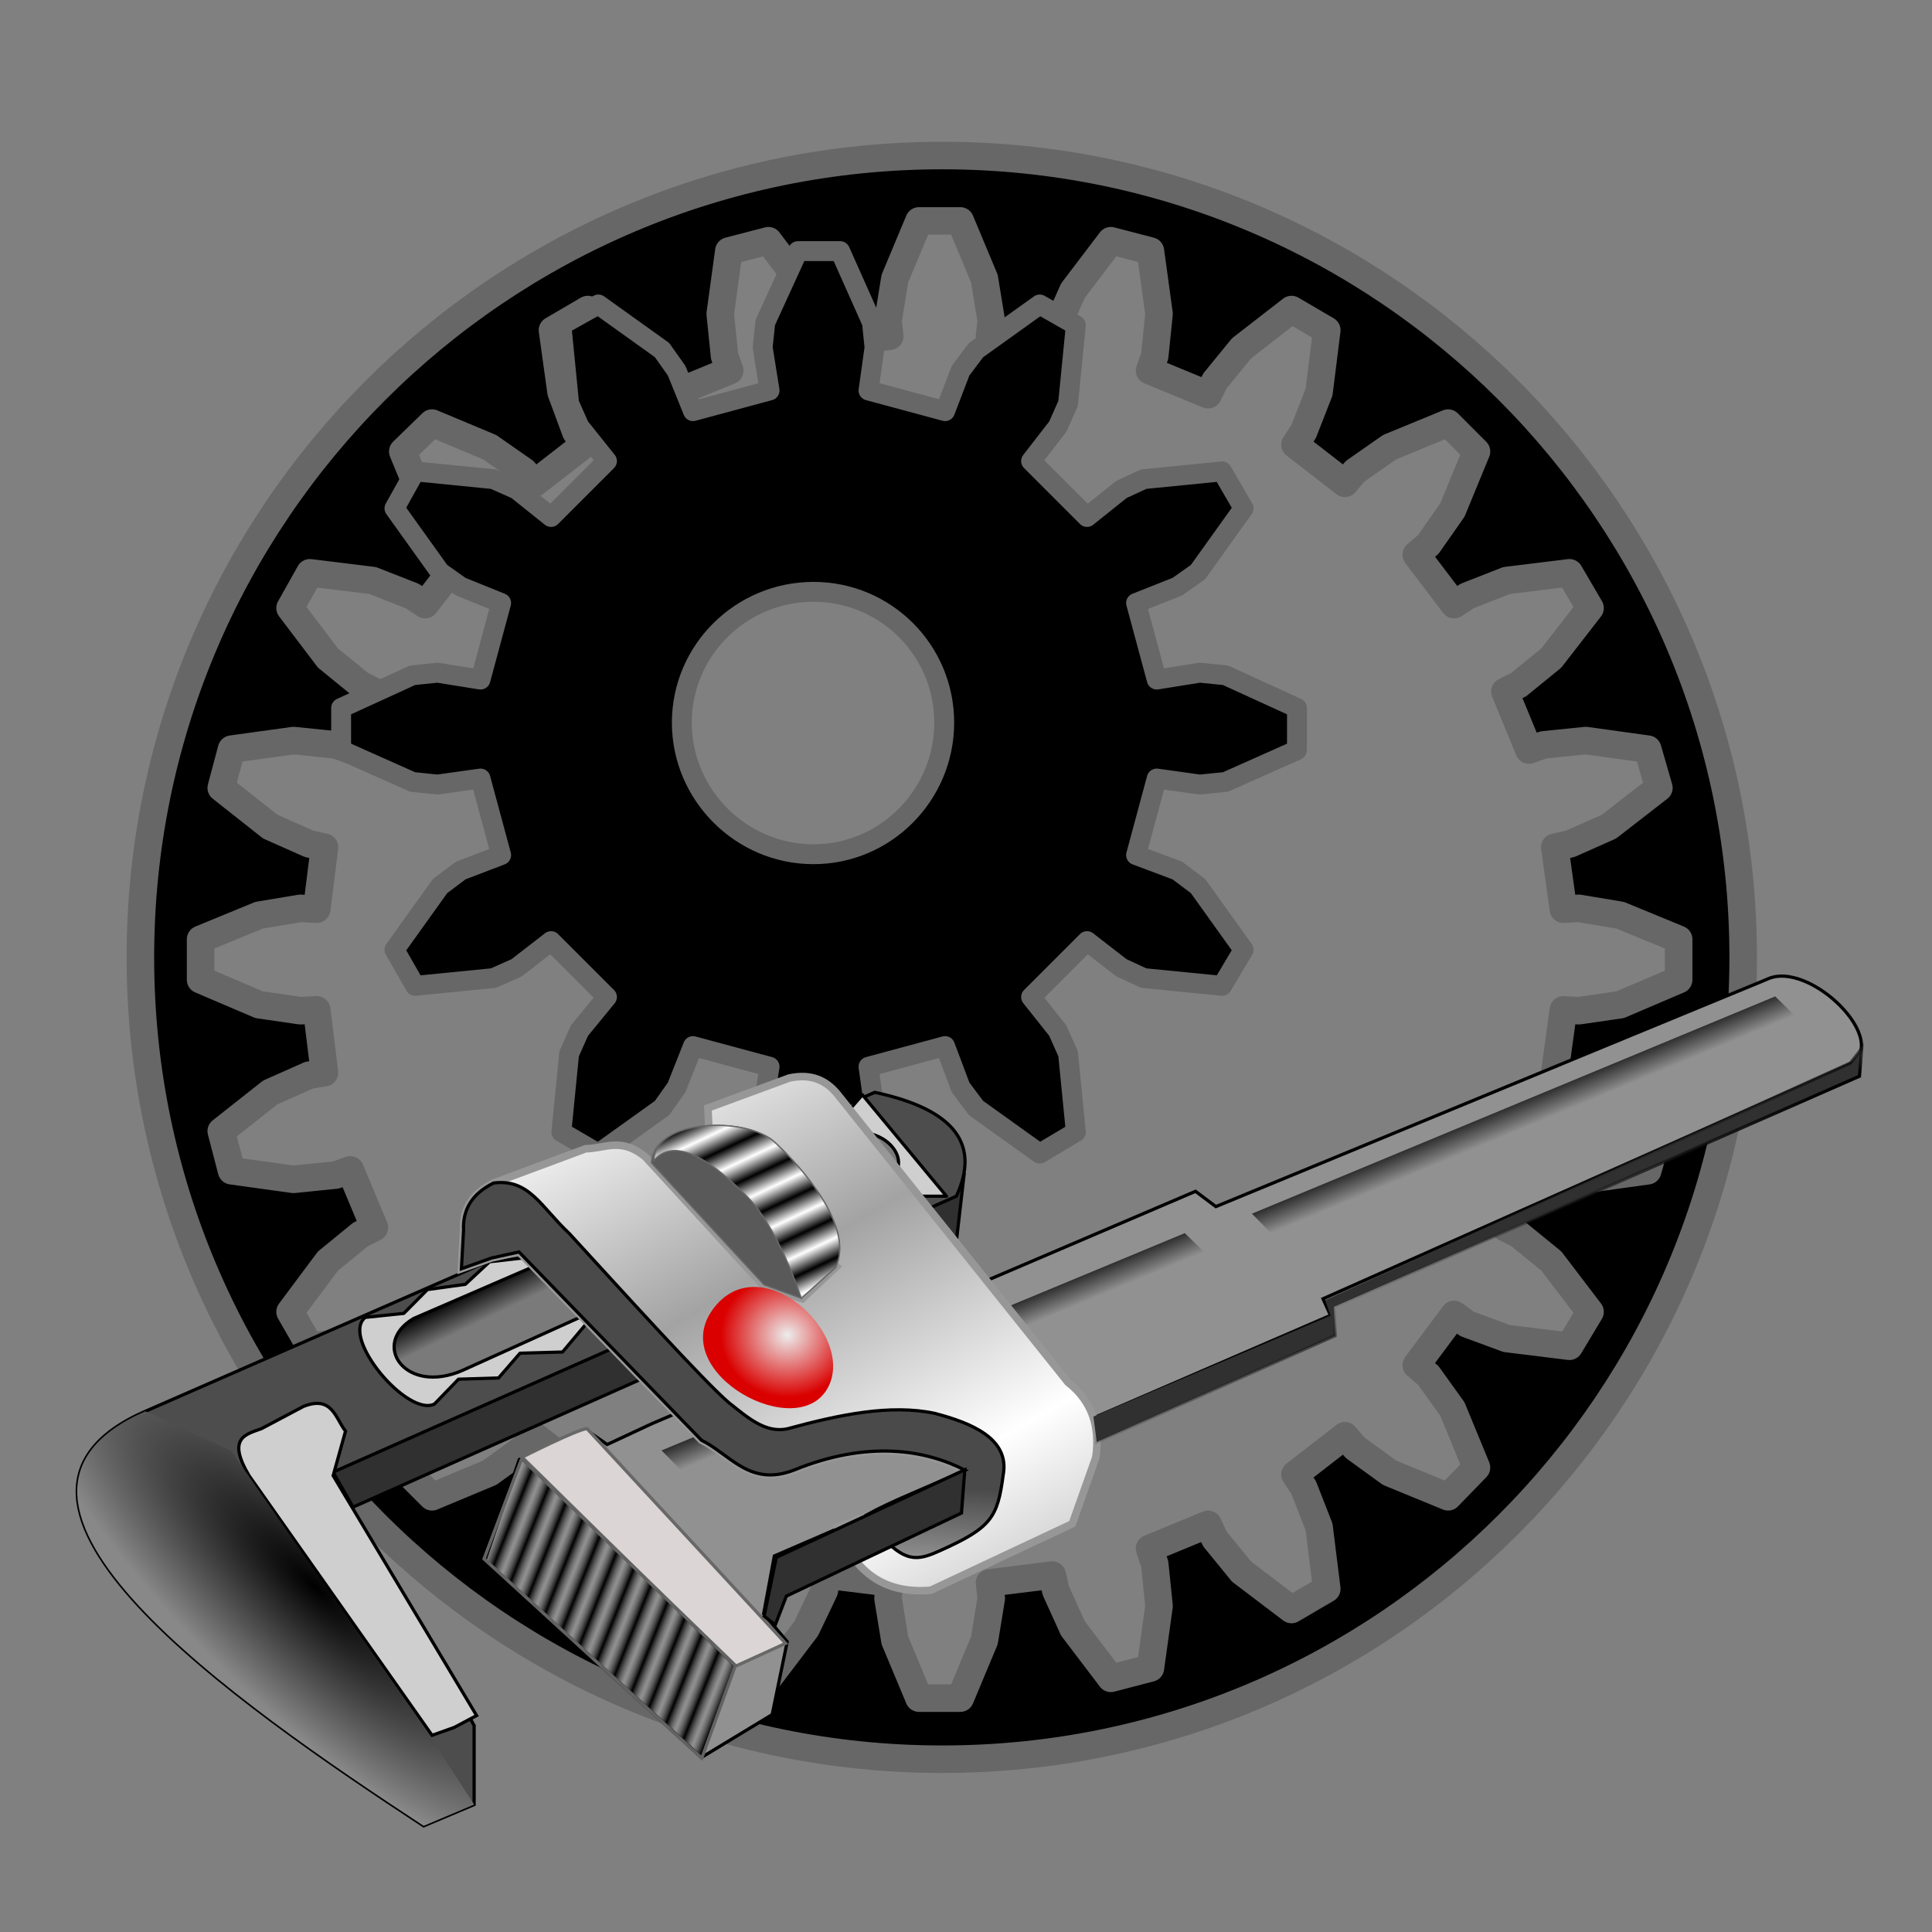 <?xml version="1.0" encoding="UTF-8" standalone="no"?>
<!-- Created with Inkscape (http://www.inkscape.org/) -->
<svg
   xmlns:dc="http://purl.org/dc/elements/1.1/"
   xmlns:cc="http://creativecommons.org/ns#"
   xmlns:rdf="http://www.w3.org/1999/02/22-rdf-syntax-ns#"
   xmlns:svg="http://www.w3.org/2000/svg"
   xmlns="http://www.w3.org/2000/svg"
   xmlns:xlink="http://www.w3.org/1999/xlink"
   xmlns:sodipodi="http://sodipodi.sourceforge.net/DTD/sodipodi-0.dtd"
   xmlns:inkscape="http://www.inkscape.org/namespaces/inkscape"
   id="svg2"
   sodipodi:version="0.32"
   inkscape:version="0.46"
   width="256"
   height="256"
   version="1.0"
   sodipodi:docname="run-build-configure.svg"
   inkscape:output_extension="org.inkscape.output.svg.inkscape">
  <rect width="100%" height="100%" fill="#808080" stroke="none"/>
  <sodipodi:namedview
     inkscape:window-height="1025"
     inkscape:window-width="1680"
     inkscape:pageshadow="2"
     inkscape:pageopacity="0.0"
     guidetolerance="10.0"
     gridtolerance="10.0"
     objecttolerance="10.0"
     borderopacity="1.0"
     bordercolor="#666666"
     pagecolor="#ffffff"
     id="base"
     showgrid="false"
     inkscape:zoom="2.1"
     inkscape:cx="128"
     inkscape:cy="128"
     inkscape:window-x="-5"
     inkscape:window-y="0"
     inkscape:current-layer="svg2" />
  <defs
     id="defs5">
    <inkscape:perspective
       id="perspective9"
       inkscape:persp3d-origin="372.04724 : 350.78739 : 1"
       inkscape:vp_z="744.09448 : 526.18109 : 1"
       inkscape:vp_y="0 : 1000 : 0"
       inkscape:vp_x="0 : 526.18109 : 1"
       sodipodi:type="inkscape:persp3d" />
    <inkscape:perspective
       sodipodi:type="inkscape:persp3d"
       inkscape:vp_x="0 : 526.18109 : 1"
       inkscape:vp_y="0 : 1000 : 0"
       inkscape:vp_z="744.09448 : 526.18109 : 1"
       inkscape:persp3d-origin="372.04724 : 350.78739 : 1"
       id="perspective10" />
    <linearGradient
       inkscape:collect="always"
       id="linearGradient3387">
      <stop
         style="stop-color:#000000;stop-opacity:1;"
         offset="0"
         id="stop3389" />
      <stop
         style="stop-color:#ffffff;stop-opacity:1"
         offset="1"
         id="stop3391" />
    </linearGradient>
    <linearGradient
       inkscape:collect="always"
       id="linearGradient3369">
      <stop
         style="stop-color:#6465df;stop-opacity:1"
         offset="0"
         id="stop3371" />
      <stop
         style="stop-color:#ffffff;stop-opacity:1"
         offset="1"
         id="stop3373" />
    </linearGradient>
    <linearGradient
       id="linearGradient3578">
      <stop
         style="stop-color:#000000;stop-opacity:1;"
         offset="0"
         id="stop3580" />
      <stop
         style="stop-color:#fffcfc;stop-opacity:1;"
         offset="1"
         id="stop3582" />
    </linearGradient>
    <inkscape:perspective
       id="perspective2503"
       inkscape:persp3d-origin="128 : 85.333333 : 1"
       inkscape:vp_z="256 : 128 : 1"
       inkscape:vp_y="0 : 1000 : 0"
       inkscape:vp_x="0 : 128 : 1"
       sodipodi:type="inkscape:persp3d" />
    <linearGradient
       inkscape:collect="always"
       xlink:href="#linearGradient3578"
       id="linearGradient3584"
       x1="13.515"
       y1="-7.475"
       x2="16.093"
       y2="-7.475"
       gradientUnits="userSpaceOnUse"
       spreadMethod="reflect" />
    <linearGradient
       inkscape:collect="always"
       xlink:href="#linearGradient3578"
       id="linearGradient3586"
       gradientUnits="userSpaceOnUse"
       spreadMethod="reflect"
       x1="16.909"
       y1="-5.212"
       x2="18.617"
       y2="-6.583" />
    <linearGradient
       inkscape:collect="always"
       xlink:href="#linearGradient3578"
       id="linearGradient3588"
       gradientUnits="userSpaceOnUse"
       spreadMethod="reflect"
       x1="13.515"
       y1="-7.475"
       x2="17.075"
       y2="-8.019" />
    <linearGradient
       inkscape:collect="always"
       xlink:href="#linearGradient3578"
       id="linearGradient3590"
       gradientUnits="userSpaceOnUse"
       spreadMethod="reflect"
       x1="16.387"
       y1="-5.908"
       x2="17.747"
       y2="-6.953" />
    <linearGradient
       inkscape:collect="always"
       xlink:href="#linearGradient3578"
       id="linearGradient3592"
       gradientUnits="userSpaceOnUse"
       spreadMethod="reflect"
       x1="12.906"
       y1="-10.151"
       x2="11.372"
       y2="-5.778" />
    <linearGradient
       inkscape:collect="always"
       xlink:href="#linearGradient3578"
       id="linearGradient3594"
       gradientUnits="userSpaceOnUse"
       spreadMethod="reflect"
       x1="12.035"
       y1="-11.587"
       x2="8.696"
       y2="-2.688" />
    <linearGradient
       inkscape:collect="always"
       xlink:href="#linearGradient3578"
       id="linearGradient3596"
       gradientUnits="userSpaceOnUse"
       spreadMethod="reflect"
       x1="16.387"
       y1="-11.391"
       x2="11.132"
       y2="-11.199" />
    <linearGradient
       inkscape:collect="always"
       xlink:href="#linearGradient3578"
       id="linearGradient3598"
       gradientUnits="userSpaceOnUse"
       spreadMethod="reflect"
       x1="16.691"
       y1="-10.978"
       x2="16.093"
       y2="-7.475" />
    <linearGradient
       inkscape:collect="always"
       xlink:href="#linearGradient3578"
       id="linearGradient3600"
       gradientUnits="userSpaceOnUse"
       spreadMethod="reflect"
       x1="15.582"
       y1="-6.256"
       x2="17.377"
       y2="-1.992" />
    <linearGradient
       inkscape:collect="always"
       xlink:href="#linearGradient3578"
       id="linearGradient3602"
       gradientUnits="userSpaceOnUse"
       spreadMethod="reflect"
       x1="17.083"
       y1="-2.275"
       x2="14.94"
       y2="-3.733" />
    <linearGradient
       inkscape:collect="always"
       xlink:href="#linearGradient3578"
       id="linearGradient3604"
       gradientUnits="userSpaceOnUse"
       spreadMethod="reflect"
       x1="7.771"
       y1="-3.754"
       x2="12.916"
       y2="-4.516" />
    <linearGradient
       inkscape:collect="always"
       xlink:href="#linearGradient3578"
       id="linearGradient3606"
       gradientUnits="userSpaceOnUse"
       spreadMethod="reflect"
       x1="11.187"
       y1="-5.887"
       x2="9.718"
       y2="-1.513" />
    <linearGradient
       inkscape:collect="always"
       xlink:href="#linearGradient3578"
       id="linearGradient3608"
       gradientUnits="userSpaceOnUse"
       spreadMethod="reflect"
       x1="10.621"
       y1="-6.409"
       x2="16.093"
       y2="-7.475" />
    <linearGradient
       inkscape:collect="always"
       xlink:href="#linearGradient3578"
       id="linearGradient3610"
       gradientUnits="userSpaceOnUse"
       spreadMethod="reflect"
       x1="15.65"
       y1="-2.21"
       x2="16.093"
       y2="-7.475" />
    <linearGradient
       inkscape:collect="always"
       xlink:href="#linearGradient3578"
       id="linearGradient2551"
       gradientUnits="userSpaceOnUse"
       spreadMethod="reflect"
       x1="13.515"
       y1="-7.475"
       x2="16.093"
       y2="-7.475" />
    <linearGradient
       inkscape:collect="always"
       xlink:href="#linearGradient3578"
       id="linearGradient2553"
       gradientUnits="userSpaceOnUse"
       spreadMethod="reflect"
       x1="13.515"
       y1="-7.475"
       x2="16.093"
       y2="-7.475" />
    <linearGradient
       inkscape:collect="always"
       xlink:href="#linearGradient3578"
       id="linearGradient2555"
       gradientUnits="userSpaceOnUse"
       spreadMethod="reflect"
       x1="13.515"
       y1="-7.475"
       x2="16.093"
       y2="-7.475" />
    <linearGradient
       inkscape:collect="always"
       xlink:href="#linearGradient3578"
       id="linearGradient2557"
       gradientUnits="userSpaceOnUse"
       spreadMethod="reflect"
       x1="13.515"
       y1="-7.475"
       x2="16.093"
       y2="-7.475" />
    <linearGradient
       inkscape:collect="always"
       xlink:href="#linearGradient3578"
       id="linearGradient2559"
       gradientUnits="userSpaceOnUse"
       spreadMethod="reflect"
       x1="13.515"
       y1="-7.475"
       x2="16.093"
       y2="-7.475" />
    <linearGradient
       inkscape:collect="always"
       xlink:href="#linearGradient3578"
       id="linearGradient2561"
       gradientUnits="userSpaceOnUse"
       spreadMethod="reflect"
       x1="13.515"
       y1="-7.475"
       x2="16.093"
       y2="-7.475" />
    <linearGradient
       inkscape:collect="always"
       xlink:href="#linearGradient3578"
       id="linearGradient2563"
       gradientUnits="userSpaceOnUse"
       spreadMethod="reflect"
       x1="13.515"
       y1="-7.475"
       x2="16.093"
       y2="-7.475" />
    <linearGradient
       inkscape:collect="always"
       xlink:href="#linearGradient3578"
       id="linearGradient2565"
       gradientUnits="userSpaceOnUse"
       spreadMethod="reflect"
       x1="13.515"
       y1="-7.475"
       x2="16.093"
       y2="-7.475" />
    <linearGradient
       inkscape:collect="always"
       xlink:href="#linearGradient3578"
       id="linearGradient2567"
       gradientUnits="userSpaceOnUse"
       spreadMethod="reflect"
       x1="13.515"
       y1="-7.475"
       x2="16.093"
       y2="-7.475" />
    <linearGradient
       inkscape:collect="always"
       xlink:href="#linearGradient3578"
       id="linearGradient2569"
       gradientUnits="userSpaceOnUse"
       spreadMethod="reflect"
       x1="13.515"
       y1="-7.475"
       x2="16.093"
       y2="-7.475" />
    <linearGradient
       inkscape:collect="always"
       xlink:href="#linearGradient3578"
       id="linearGradient2571"
       gradientUnits="userSpaceOnUse"
       spreadMethod="reflect"
       x1="13.515"
       y1="-7.475"
       x2="16.093"
       y2="-7.475" />
    <linearGradient
       inkscape:collect="always"
       xlink:href="#linearGradient3578"
       id="linearGradient2573"
       gradientUnits="userSpaceOnUse"
       spreadMethod="reflect"
       x1="13.515"
       y1="-7.475"
       x2="16.093"
       y2="-7.475" />
    <linearGradient
       inkscape:collect="always"
       xlink:href="#linearGradient3578"
       id="linearGradient2575"
       gradientUnits="userSpaceOnUse"
       spreadMethod="reflect"
       x1="13.515"
       y1="-7.475"
       x2="16.093"
       y2="-7.475" />
    <linearGradient
       inkscape:collect="always"
       xlink:href="#linearGradient3578"
       id="linearGradient2577"
       gradientUnits="userSpaceOnUse"
       spreadMethod="reflect"
       x1="13.515"
       y1="-7.475"
       x2="16.093"
       y2="-7.475" />
    <linearGradient
       inkscape:collect="always"
       xlink:href="#linearGradient3578"
       id="linearGradient2579"
       gradientUnits="userSpaceOnUse"
       spreadMethod="reflect"
       x1="13.515"
       y1="-7.475"
       x2="16.093"
       y2="-7.475" />
    <linearGradient
       inkscape:collect="always"
       xlink:href="#linearGradient3578"
       id="linearGradient2581"
       gradientUnits="userSpaceOnUse"
       spreadMethod="reflect"
       x1="13.515"
       y1="-7.475"
       x2="16.093"
       y2="-7.475" />
    <linearGradient
       inkscape:collect="always"
       xlink:href="#linearGradient3578"
       id="linearGradient2583"
       gradientUnits="userSpaceOnUse"
       spreadMethod="reflect"
       x1="13.515"
       y1="-7.475"
       x2="16.093"
       y2="-7.475" />
    <linearGradient
       inkscape:collect="always"
       xlink:href="#linearGradient3578"
       id="linearGradient2585"
       gradientUnits="userSpaceOnUse"
       spreadMethod="reflect"
       x1="13.515"
       y1="-7.475"
       x2="16.093"
       y2="-7.475" />
    <linearGradient
       inkscape:collect="always"
       xlink:href="#linearGradient3578"
       id="linearGradient2587"
       gradientUnits="userSpaceOnUse"
       spreadMethod="reflect"
       x1="13.515"
       y1="-7.475"
       x2="16.093"
       y2="-7.475" />
    <linearGradient
       inkscape:collect="always"
       xlink:href="#linearGradient3578"
       id="linearGradient2589"
       gradientUnits="userSpaceOnUse"
       spreadMethod="reflect"
       x1="13.515"
       y1="-7.475"
       x2="16.093"
       y2="-7.475" />
    <linearGradient
       inkscape:collect="always"
       xlink:href="#linearGradient3578"
       id="linearGradient2591"
       gradientUnits="userSpaceOnUse"
       spreadMethod="reflect"
       x1="13.515"
       y1="-7.475"
       x2="16.093"
       y2="-7.475" />
    <linearGradient
       inkscape:collect="always"
       xlink:href="#linearGradient3578"
       id="linearGradient2593"
       gradientUnits="userSpaceOnUse"
       spreadMethod="reflect"
       x1="13.515"
       y1="-7.475"
       x2="16.093"
       y2="-7.475" />
    <linearGradient
       inkscape:collect="always"
       xlink:href="#linearGradient3578"
       id="linearGradient2595"
       gradientUnits="userSpaceOnUse"
       spreadMethod="reflect"
       x1="13.515"
       y1="-7.475"
       x2="16.093"
       y2="-7.475" />
    <linearGradient
       inkscape:collect="always"
       xlink:href="#linearGradient3369"
       id="linearGradient3375"
       x1="155.814"
       y1="113.364"
       x2="215.891"
       y2="50.574"
       gradientUnits="userSpaceOnUse"
       spreadMethod="reflect" />
    <linearGradient
       inkscape:collect="always"
       xlink:href="#linearGradient3387"
       id="linearGradient3393"
       x1="-81.182"
       y1="145.672"
       x2="-79.283"
       y2="78.618"
       gradientUnits="userSpaceOnUse" />
    <linearGradient
       inkscape:collect="always"
       xlink:href="#linearGradient3387"
       id="linearGradient3397"
       gradientUnits="userSpaceOnUse"
       x1="-81.182"
       y1="145.672"
       x2="-79.283"
       y2="78.618" />
    <linearGradient
       inkscape:collect="always"
       xlink:href="#linearGradient3369"
       id="linearGradient3403"
       gradientUnits="userSpaceOnUse"
       spreadMethod="reflect"
       x1="155.814"
       y1="113.364"
       x2="215.891"
       y2="50.574"
       gradientTransform="matrix(0.458,0,0,0.458,12.358,81.059)" />
    <linearGradient
       inkscape:collect="always"
       xlink:href="#linearGradient3578"
       id="linearGradient3290"
       gradientUnits="userSpaceOnUse"
       spreadMethod="reflect"
       x1="13.515"
       y1="-7.475"
       x2="16.093"
       y2="-7.475" />
    <linearGradient
       gradientUnits="userSpaceOnUse"
       y2="196.034"
       x2="524.127"
       y1="209.956"
       x1="531.739"
       id="linearGradient3207"
       xlink:href="#linearGradient3200"
       inkscape:collect="always" />
    <linearGradient
       y2="159.138"
       x2="552.224"
       y1="148.448"
       x1="547.776"
       gradientUnits="userSpaceOnUse"
       id="linearGradient3294"
       xlink:href="#linearGradient3240"
       inkscape:collect="always" />
    <linearGradient
       y2="308.978"
       x2="265.672"
       y1="307.717"
       x1="262.51"
       spreadMethod="reflect"
       gradientUnits="userSpaceOnUse"
       id="linearGradient3292"
       xlink:href="#linearGradient3230"
       inkscape:collect="always" />
    <radialGradient
       r="62.222"
       fy="302.632"
       fx="175.174"
       cy="302.632"
       cx="175.174"
       gradientTransform="matrix(1.413,1.341,-0.424,0.447,55.924,-67.987)"
       gradientUnits="userSpaceOnUse"
       id="radialGradient3290"
       xlink:href="#linearGradient3220"
       inkscape:collect="always" />
    <radialGradient
       r="20.735"
       fy="282.172"
       fx="-338.073"
       cy="282.172"
       cx="-338.073"
       gradientTransform="matrix(1,0,0,0.934,660.121,-39.597)"
       gradientUnits="userSpaceOnUse"
       id="radialGradient3288"
       xlink:href="#linearGradient3168"
       inkscape:collect="always" />
    <linearGradient
       y2="178.562"
       x2="315.9"
       y1="173.432"
       x1="313.489"
       spreadMethod="reflect"
       gradientUnits="userSpaceOnUse"
       id="linearGradient3286"
       xlink:href="#linearGradient3210"
       inkscape:collect="always" />
    <linearGradient
       y2="272.524"
       x2="389.926"
       y1="315.577"
       x1="387.148"
       spreadMethod="pad"
       gradientUnits="userSpaceOnUse"
       id="linearGradient3284"
       xlink:href="#linearGradient3198"
       inkscape:collect="always" />
    <linearGradient
       y2="250.76"
       x2="397.545"
       y1="180.393"
       x1="357.66"
       spreadMethod="reflect"
       gradientUnits="userSpaceOnUse"
       id="linearGradient3282"
       xlink:href="#linearGradient3190"
       inkscape:collect="always" />
    <linearGradient
       y2="159.138"
       x2="552.224"
       y1="148.448"
       x1="547.776"
       gradientTransform="translate(-183.636,73.636)"
       gradientUnits="userSpaceOnUse"
       id="linearGradient3280"
       xlink:href="#linearGradient3240"
       inkscape:collect="always" />
    <linearGradient
       y2="254.881"
       x2="-370.785"
       y1="245.399"
       x1="-374.946"
       gradientTransform="matrix(0.999,-3.7742615e-2,3.7742615e-2,0.999,635.796,-72.301)"
       gradientUnits="userSpaceOnUse"
       id="linearGradient3278"
       xlink:href="#linearGradient3178"
       inkscape:collect="always" />
    <inkscape:perspective
       id="perspective2760"
       inkscape:persp3d-origin="372.04724 : 350.78739 : 1"
       inkscape:vp_z="744.09448 : 526.18109 : 1"
       inkscape:vp_y="0 : 1000 : 0"
       inkscape:vp_x="0 : 526.18109 : 1"
       sodipodi:type="inkscape:persp3d" />
    <linearGradient
       id="linearGradient3168"
       inkscape:collect="always">
      <stop
         id="stop3170"
         offset="0"
         style="stop-color:#ededed;stop-opacity:1" />
      <stop
         id="stop3172"
         offset="1"
         style="stop-color:#da0000;stop-opacity:1" />
    </linearGradient>
    <linearGradient
       id="linearGradient3178"
       inkscape:collect="always">
      <stop
         id="stop3180"
         offset="0"
         style="stop-color:#000000;stop-opacity:1" />
      <stop
         id="stop3182"
         offset="1"
         style="stop-color:#7a7a7a;stop-opacity:1" />
    </linearGradient>
    <linearGradient
       id="linearGradient3190"
       inkscape:collect="always">
      <stop
         id="stop3192"
         offset="0"
         style="stop-color:#a3a3a3;stop-opacity:1;" />
      <stop
         id="stop3194"
         offset="1"
         style="stop-color:#ffffff;stop-opacity:1" />
    </linearGradient>
    <linearGradient
       id="linearGradient3198"
       inkscape:collect="always">
      <stop
         id="stop3200"
         offset="0"
         style="stop-color:#cfcfcf;stop-opacity:1" />
      <stop
         id="stop3202"
         offset="1"
         style="stop-color:#4a4a4a;stop-opacity:1" />
    </linearGradient>
    <linearGradient
       id="linearGradient3210"
       inkscape:collect="always">
      <stop
         id="stop3212"
         offset="0"
         style="stop-color:#000000;stop-opacity:1" />
      <stop
         id="stop3214"
         offset="1"
         style="stop-color:#ffffff;stop-opacity:1" />
    </linearGradient>
    <linearGradient
       id="linearGradient3220"
       inkscape:collect="always">
      <stop
         id="stop3222"
         offset="0"
         style="stop-color:#000000;stop-opacity:1;" />
      <stop
         id="stop3224"
         offset="1"
         style="stop-color:#888888;stop-opacity:1" />
    </linearGradient>
    <linearGradient
       id="linearGradient3230"
       inkscape:collect="always">
      <stop
         id="stop3232"
         offset="0"
         style="stop-color:#000000;stop-opacity:1" />
      <stop
         id="stop3234"
         offset="1"
         style="stop-color:#4d4d4d;stop-opacity:0;" />
    </linearGradient>
    <linearGradient
       id="linearGradient3240"
       inkscape:collect="always">
      <stop
         id="stop3242"
         offset="0"
         style="stop-color:#000000;stop-opacity:1;" />
      <stop
         id="stop3244"
         offset="1"
         style="stop-color:#000000;stop-opacity:0;" />
    </linearGradient>
    <linearGradient
       id="linearGradient3200"
       inkscape:collect="always">
      <stop
         id="stop3203"
         offset="0"
         style="stop-color:#000000;stop-opacity:1" />
      <stop
         id="stop3205"
         offset="1"
         style="stop-color:#393939;stop-opacity:0;" />
    </linearGradient>
    <linearGradient
       inkscape:collect="always"
       xlink:href="#linearGradient3178"
       id="linearGradient2945"
       gradientUnits="userSpaceOnUse"
       gradientTransform="matrix(0.999,-3.7742615e-2,3.7742615e-2,0.999,635.796,-72.301)"
       x1="-374.946"
       y1="245.399"
       x2="-370.785"
       y2="254.881" />
    <linearGradient
       inkscape:collect="always"
       xlink:href="#linearGradient3240"
       id="linearGradient2947"
       gradientUnits="userSpaceOnUse"
       gradientTransform="translate(-183.636,73.636)"
       x1="547.776"
       y1="148.448"
       x2="552.224"
       y2="159.138" />
    <linearGradient
       inkscape:collect="always"
       xlink:href="#linearGradient3190"
       id="linearGradient2949"
       gradientUnits="userSpaceOnUse"
       spreadMethod="reflect"
       x1="357.66"
       y1="180.393"
       x2="397.545"
       y2="250.76" />
    <linearGradient
       inkscape:collect="always"
       xlink:href="#linearGradient3198"
       id="linearGradient2951"
       gradientUnits="userSpaceOnUse"
       spreadMethod="pad"
       x1="387.148"
       y1="315.577"
       x2="389.926"
       y2="272.524" />
    <linearGradient
       inkscape:collect="always"
       xlink:href="#linearGradient3210"
       id="linearGradient2953"
       gradientUnits="userSpaceOnUse"
       spreadMethod="reflect"
       x1="313.489"
       y1="173.432"
       x2="315.9"
       y2="178.562" />
    <radialGradient
       inkscape:collect="always"
       xlink:href="#linearGradient3168"
       id="radialGradient2955"
       gradientUnits="userSpaceOnUse"
       gradientTransform="matrix(1,0,0,0.934,660.121,-39.597)"
       cx="-338.073"
       cy="282.172"
       fx="-338.073"
       fy="282.172"
       r="20.735" />
    <radialGradient
       inkscape:collect="always"
       xlink:href="#linearGradient3220"
       id="radialGradient2957"
       gradientUnits="userSpaceOnUse"
       gradientTransform="matrix(1.413,1.341,-0.424,0.447,55.924,-67.987)"
       cx="175.174"
       cy="302.632"
       fx="175.174"
       fy="302.632"
       r="62.222" />
    <linearGradient
       inkscape:collect="always"
       xlink:href="#linearGradient3230"
       id="linearGradient2959"
       gradientUnits="userSpaceOnUse"
       spreadMethod="reflect"
       x1="262.51"
       y1="307.717"
       x2="265.672"
       y2="308.978" />
    <linearGradient
       inkscape:collect="always"
       xlink:href="#linearGradient3240"
       id="linearGradient2961"
       gradientUnits="userSpaceOnUse"
       x1="547.776"
       y1="148.448"
       x2="552.224"
       y2="159.138" />
    <linearGradient
       inkscape:collect="always"
       xlink:href="#linearGradient3200"
       id="linearGradient2963"
       gradientUnits="userSpaceOnUse"
       x1="531.739"
       y1="209.956"
       x2="524.127"
       y2="196.034" />
  </defs>
  <g
     transform="translate(-5.213,0.887)"
     inkscape:label="Layer 1"
     id="layer1">
    <path
       style="font-size:14px;font-style:normal;font-weight:normal;fill:#000000;fill-opacity:1;stroke:none;stroke-width:1px;stroke-linecap:butt;stroke-linejoin:miter;stroke-opacity:1;font-family:Bitstream Vera Sans"
       d="M 10.338,-10.63 L 10.37,-10.599 L 6.95,-1.414 L 8.388,-1.386 L 9.625,-4.536 L 12.857,-4.536 L 14.083,-1.386 L 15.521,-1.386 L 14.245,-4.568 C 15.011,-4.662 15.614,-4.895 16.057,-5.286 C 16.645,-5.801 16.932,-6.56 16.932,-7.568 C 16.932,-8.566 16.645,-9.334 16.057,-9.849 C 15.474,-10.368 14.607,-10.63 13.463,-10.63 L 11.932,-10.63 L 10.37,-10.63 L 10.338,-10.63 z M 12.37,-9.505 L 13.463,-9.505 C 14.106,-9.505 14.612,-9.338 14.963,-9.005 C 15.314,-8.672 15.495,-8.178 15.495,-7.568 C 15.495,-6.952 15.314,-6.494 14.963,-6.161 C 14.677,-5.89 14.288,-5.742 13.807,-5.693 L 12.37,-9.505 z M 11.14,-8.682 L 12.326,-5.692 L 9.948,-5.635 L 11.14,-8.682 z"
       id="text2383"
       sodipodi:nodetypes="cccccccccsssccccccssscccccc" />
  </g>
  <g
     id="g3366"
     transform="translate(53.973,22.294)"
     inkscape:label="Gear24"
     style="fill:#9a9a9a;fill-opacity:1" />
  <g
     style="fill:#9a9a9a;fill-opacity:1"
     inkscape:label="Gear24"
     transform="matrix(0.601,0,0,0.601,53.689,21.583)"
     id="g3380" />
  <g
     id="g2965">
    <g
       transform="matrix(3.648,0,0,3.648,-72.372,45.803)"
       id="g3459">
      <path
         style="fill:#000000;fill-opacity:1;stroke:#676767;stroke-width:1;stroke-linecap:round;stroke-linejoin:round;stroke-miterlimit:4;stroke-dasharray:none;stroke-opacity:1"
         d="M 54.062,-6.906 C 37.989,-6.906 24.937,6.145 24.938,22.219 C 24.938,38.292 37.989,51.344 54.062,51.344 C 70.136,51.344 83.156,38.292 83.156,22.219 C 83.156,6.145 70.136,-6.906 54.062,-6.906 z M 53.219,-4.531 L 54.719,-4.531 L 55.594,-2.438 L 55.844,-0.906 L 55.781,-0.344 L 58.062,-0.031 L 58.188,-0.594 L 58.812,-2 L 60.188,-3.812 L 61.625,-3.438 L 61.938,-1.156 L 61.781,0.375 L 61.594,0.906 L 63.719,1.781 L 63.969,1.281 L 64.938,0.094 L 66.75,-1.312 L 68.031,-0.562 L 67.75,1.688 L 67.188,3.125 L 66.875,3.594 L 68.688,5 L 69.062,4.562 L 70.312,3.688 L 72.438,2.812 L 73.469,3.844 L 72.594,5.969 L 71.719,7.219 L 71.281,7.594 L 72.656,9.406 L 73.125,9.094 L 74.562,8.531 L 76.844,8.25 L 77.594,9.531 L 76.188,11.344 L 75,12.312 L 74.5,12.562 L 75.375,14.688 L 75.906,14.5 L 77.438,14.344 L 79.688,14.656 L 80.094,16.062 L 78.281,17.469 L 76.875,18.094 L 76.312,18.219 L 76.625,20.469 L 77.188,20.438 L 78.688,20.688 L 80.812,21.562 L 80.812,23.031 L 78.688,23.938 L 77.188,24.156 L 76.625,24.125 L 76.312,26.406 L 76.875,26.5 L 78.281,27.125 L 80.094,28.531 L 79.688,29.969 L 77.438,30.281 L 75.906,30.125 L 75.375,29.938 L 74.5,32.031 L 75,32.281 L 76.188,33.25 L 77.594,35.094 L 76.844,36.344 L 74.562,36.062 L 73.125,35.531 L 72.656,35.188 L 71.281,37.031 L 71.719,37.406 L 72.594,38.625 L 73.469,40.75 L 72.438,41.812 L 70.312,40.938 L 69.062,40.031 L 68.688,39.594 L 66.875,41 L 67.188,41.469 L 67.75,42.906 L 68.031,45.156 L 66.75,45.906 L 64.938,44.531 L 63.969,43.344 L 63.719,42.812 L 61.594,43.688 L 61.781,44.25 L 61.938,45.781 L 61.625,48.031 L 60.188,48.406 L 58.812,46.594 L 58.188,45.219 L 58.062,44.656 L 55.781,44.938 L 55.844,45.5 L 55.594,47.031 L 54.719,49.125 L 53.219,49.125 L 52.344,47.031 L 52.094,45.5 L 52.156,44.938 L 49.875,44.656 L 49.781,45.219 L 49.125,46.594 L 47.75,48.406 L 46.312,48.031 L 46,45.781 L 46.156,44.25 L 46.344,43.688 L 44.219,42.812 L 44,43.344 L 43,44.531 L 41.188,45.906 L 39.906,45.156 L 40.219,42.906 L 40.75,41.469 L 41.062,41 L 39.25,39.594 L 38.875,40.031 L 37.625,40.938 L 35.531,41.812 L 34.469,40.75 L 35.344,38.625 L 36.25,37.406 L 36.688,37.031 L 35.281,35.188 L 34.812,35.531 L 33.375,36.062 L 31.094,36.344 L 30.375,35.094 L 31.75,33.25 L 32.938,32.281 L 33.438,32.031 L 32.562,29.938 L 32.031,30.125 L 30.5,30.281 L 28.25,29.969 L 27.875,28.531 L 29.656,27.125 L 31.062,26.5 L 31.625,26.406 L 31.344,24.125 L 30.75,24.156 L 29.25,23.938 L 27.125,23.031 L 27.125,21.562 L 29.25,20.688 L 30.75,20.438 L 31.344,20.469 L 31.625,18.219 L 31.062,18.094 L 29.656,17.469 L 27.875,16.062 L 28.25,14.656 L 30.5,14.344 L 32.031,14.5 L 32.562,14.688 L 33.438,12.562 L 32.938,12.312 L 31.75,11.344 L 30.375,9.531 L 31.094,8.25 L 33.375,8.531 L 34.812,9.094 L 35.281,9.406 L 36.688,7.594 L 36.25,7.219 L 35.344,5.969 L 34.469,3.844 L 35.531,2.812 L 37.625,3.688 L 38.875,4.562 L 39.25,5 L 41.062,3.594 L 40.75,3.125 L 40.219,1.688 L 39.906,-0.562 L 41.188,-1.312 L 43,0.094 L 44,1.281 L 44.219,1.781 L 46.344,0.906 L 46.156,0.375 L 46,-1.156 L 46.312,-3.438 L 47.75,-3.812 L 49.125,-2 L 49.781,-0.594 L 49.875,-0.031 L 52.156,-0.344 L 52.094,-0.906 L 52.344,-2.438 L 53.219,-4.531 z"
         id="path3330"
         sodipodi:nodetypes="cssscccccccccccccccccccccccccccccccccccccccccccccccccccccccccccccccccccccccccccccccccccccccccccccccccccccccccccccccccccccccccccccccccccccccccccccccccccccccccccccccccccccccccccccccccccccccccccccccccc" />
      <g
         id="g3428"
         transform="matrix(0.722,0,0,0.722,49.57,13.913)"
         inkscape:label="Gear12"
         style="fill:#9a9a9a;fill-opacity:1;stroke:#676767;stroke-opacity:1">
        <path
           style="fill:#000000;fill-opacity:1;stroke:#676767;stroke-width:0.722;stroke-linecap:round;stroke-linejoin:round;stroke-opacity:1"
           d="M 48.812,-3.438 L 47.625,-0.844 L 47.531,0.062 L 47.781,1.625 L 45,2.375 L 44.406,0.906 L 43.875,0.156 L 41.562,-1.5 L 40.219,-0.75 L 40.5,2.094 L 40.875,2.938 L 41.875,4.188 L 39.844,6.219 L 38.594,5.219 L 37.75,4.844 L 34.906,4.562 L 34.156,5.906 L 35.812,8.219 L 36.562,8.75 L 38.031,9.344 L 37.281,12.125 L 35.719,11.875 L 34.812,11.969 L 32.219,13.156 L 32.219,14.688 L 34.812,15.844 L 35.719,15.938 L 37.281,15.719 L 38.031,18.5 L 36.562,19.062 L 35.812,19.625 L 34.156,21.938 L 34.906,23.25 L 37.75,22.969 L 38.594,22.594 L 39.844,21.625 L 41.875,23.656 L 40.875,24.875 L 40.5,25.719 L 40.219,28.562 L 41.562,29.344 L 43.875,27.688 L 44.406,26.938 L 45,25.438 L 47.781,26.188 L 47.531,27.75 L 47.625,28.688 L 48.812,31.281 L 50.344,31.281 L 51.5,28.688 L 51.594,27.75 L 51.375,26.188 L 54.156,25.438 L 54.719,26.938 L 55.281,27.688 L 57.594,29.344 L 58.906,28.562 L 58.625,25.719 L 58.25,24.875 L 57.281,23.656 L 59.312,21.625 L 60.562,22.594 L 61.375,22.969 L 64.219,23.25 L 65,21.938 L 63.344,19.625 L 62.594,19.062 L 61.094,18.5 L 61.844,15.719 L 63.406,15.938 L 64.344,15.844 L 66.938,14.688 L 66.938,13.156 L 64.344,11.969 L 63.406,11.875 L 61.844,12.125 L 61.094,9.344 L 62.594,8.75 L 63.344,8.219 L 65,5.906 L 64.219,4.562 L 61.375,4.844 L 60.562,5.219 L 59.312,6.219 L 57.281,4.188 L 58.25,2.938 L 58.625,2.094 L 58.906,-0.75 L 57.594,-1.5 L 55.281,0.156 L 54.719,0.906 L 54.156,2.375 L 51.375,1.625 L 51.594,0.062 L 51.5,-0.844 L 50.344,-3.438 L 48.812,-3.438 z M 49.375,8.938 C 52.002,8.938 54.125,11.061 54.125,13.688 C 54.125,16.314 52.002,18.469 49.375,18.469 C 46.748,18.469 44.594,16.314 44.594,13.688 C 44.594,11.061 46.748,8.938 49.375,8.938 z"
           transform="matrix(1.385,0,0,1.385,-68.64,-19.265)"
           id="path3430" />
      </g>
    </g>
    <g
       transform="matrix(0.426,0,0,0.426,-32.863,81.496)"
       id="g3258">
      <path
         style="fill:#303030;fill-opacity:1;fill-rule:evenodd;stroke:#000000;stroke-width:1px;stroke-linecap:butt;stroke-linejoin:miter;stroke-opacity:1"
         d="M 180.632,266.403 L 373.518,180.632 L 377.075,173.518 L 374.704,194.071 L 186.957,277.47 L 180.632,266.403 z"
         id="path3252" />
      <path
         style="fill:#4d4d4d;fill-opacity:1;fill-rule:evenodd;stroke:#000000;stroke-width:1px;stroke-linecap:butt;stroke-linejoin:miter;stroke-opacity:1"
         d="M 349.231,148.462 C 374.747,153.901 381.909,165.077 374.615,180.769 L 180,266.923 L 224.615,345.385 L 224.615,370 L 208.923,376.615 C 150.585,338.287 59.678,275.208 122.308,247.692 L 349.231,148.462 z"
         id="path2384"
         sodipodi:nodetypes="cccccccc" />
      <path
         style="fill:#cfcfcf;fill-opacity:1;fill-rule:evenodd;stroke:#000000;stroke-width:1px;stroke-linecap:butt;stroke-linejoin:miter;stroke-opacity:1"
         d="M 184.615,253.846 L 180.769,267.692 L 225.385,342.308 L 218.455,345.99 L 211.538,348.462 L 154.615,267.692 C 147.657,255.953 153.5,254.882 158.462,253.077 L 171.538,246.154 C 180.452,242.645 181.418,249.733 184.615,253.846 z"
         id="path3156"
         sodipodi:nodetypes="ccccccccc" />
      <path
         style="fill:#cfcfcf;fill-opacity:1;fill-rule:evenodd;stroke:#000000;stroke-width:1px;stroke-linecap:round;stroke-linejoin:round;stroke-opacity:1"
         d="M 190.769,218.462 C 182.919,224.654 203.993,249.662 212.308,245.385 L 219.754,237.684 L 232.212,237.308 L 238.887,229.607 L 252.115,229.231 L 259.562,220.374 L 272.019,221.154 L 279.273,213.068 L 291.923,213.077 L 298.984,204.798 L 311.827,205 L 317.924,196.528 L 331.731,196.923 L 338.406,188.644 L 351.635,188.846 L 358.117,180.76 L 371.538,180.769 L 345.385,149.231 L 338.612,157.027 L 326.058,157.885 L 319.864,166.067 L 306.731,166.538 L 300.344,175.491 L 287.404,175.192 L 281.017,183.181 L 268.077,183.846 L 261.497,191.45 L 248.75,192.5 L 242.171,199.718 L 229.423,201.154 L 221.88,208.179 L 210.096,209.808 L 202.746,217.219 L 190.769,218.462 z"
         id="path3158"
         sodipodi:nodetypes="ccccccccccccccccccccccccccccccccccc" />
      <path
         style="fill:#919191;fill-opacity:1;fill-rule:evenodd;stroke:#000000;stroke-width:1px;stroke-linecap:butt;stroke-linejoin:miter;stroke-opacity:1"
         d="M 455.333,184 L 626.667,113.333 C 639.852,106.843 666.319,133.103 652,140 L 488.667,212.667 L 490.994,217.836 L 318,292.667 L 314.667,310.667 L 322,319.333 L 317.333,342 L 295.333,355.333 L 228,294 L 238.667,262.667 L 259.333,253.333 L 266,258 L 280,251.485 L 448.994,179.251 L 455.333,184 z"
         id="path3160"
         sodipodi:nodetypes="ccccccccccccccccc" />
      <path
         style="fill:#dcd5d5;fill-opacity:1;fill-rule:evenodd;stroke:#686868;stroke-width:1px;stroke-linecap:butt;stroke-linejoin:miter;stroke-opacity:1"
         d="M 259.741,253.074 C 257.074,253.074 239.537,261.945 239.537,261.945 L 305.759,327.037 L 321.5,319.852 L 259.741,253.074 z"
         id="path3162"
         sodipodi:nodetypes="ccccc" />
      <path
         style="fill:url(#linearGradient2945);fill-opacity:1;fill-rule:evenodd;stroke:#000000;stroke-width:1px;stroke-linecap:butt;stroke-linejoin:miter;stroke-opacity:1"
         d="M 205.81,218.801 C 192.245,226.71 203.19,242.808 221.095,234.903 L 351.629,175.934 C 363.227,172.691 353.362,155.541 335.778,162.523 L 205.81,218.801 z"
         id="path3176"
         sodipodi:nodetypes="ccccc" />
      <path
         sodipodi:nodetypes="ccccc"
         id="path3254"
         d="M 282.915,259.843 L 302.915,280.188 L 463.605,209.843 L 445.674,192.257 L 282.915,259.843 z"
         style="fill:url(#linearGradient2947);fill-opacity:1;fill-rule:evenodd;stroke:none;stroke-width:1px;stroke-linecap:butt;stroke-linejoin:miter;stroke-opacity:1" />
      <path
         style="fill:url(#linearGradient2949);fill-opacity:1;fill-rule:evenodd;stroke:#979797;stroke-width:2.347;stroke-linecap:butt;stroke-linejoin:miter;stroke-miterlimit:4;stroke-dasharray:none;stroke-opacity:1"
         d="M 230,200 L 238.574,198.111 L 295.333,256.667 C 304.252,261.051 310.274,271.23 324,266 C 347.2,256.512 365.143,259.712 377.333,266 C 382.47,268.649 384.009,279.898 368.667,284 C 358.279,286.777 359.244,275.341 349.981,278.963 L 337.666,283.778 C 342.646,297.192 351.733,304.612 366.667,303.333 L 410.667,282.667 L 418,262 C 419.315,252.541 416.902,244.572 409.333,238.667 L 337.333,148.667 C 333.988,144.795 329.555,142.557 322.667,144 L 297.333,153.333 L 298.055,167.963 L 337.333,202.667 L 326.667,212.667 L 314.667,208.667 L 278,168.667 C 270.4,162.267 265.323,165.96 259.333,166 L 230.667,176.667 C 223.55,180.22 221.054,185.314 221.333,191.333 L 220.667,203.333 L 230,200 z"
         id="path3164"
         sodipodi:nodetypes="ccccssscccccccccccccccccc" />
      <path
         sodipodi:nodetypes="ccccccccccccccccc"
         id="path3188"
         d="M 230,200 L 238.574,198.111 L 295.333,256.667 C 304.252,261.051 310.274,271.23 324,266 C 347.2,256.512 365.143,259.712 377.333,266 C 364.234,271.907 354.709,275.467 346.74,279.889 L 354.738,289.901 C 360.055,294.323 363.493,293.757 369.348,291.105 C 385.443,283.906 387.412,280.847 389.183,267.478 C 391.31,256.071 379.07,251.239 367.868,248.313 C 354.107,245.4 338.275,248.701 322.074,253.109 C 315.189,254.598 309.617,249.523 303.925,245.052 C 296.325,238.652 269.49,209.014 254.241,192.388 C 245.359,184.074 241.771,175.258 230.667,176.667 C 223.55,180.22 221.054,185.314 221.333,191.333 L 220.667,203.333 L 230,200 z"
         style="fill:url(#linearGradient2951);fill-opacity:1;fill-rule:evenodd;stroke:#000000;stroke-width:1px;stroke-linecap:butt;stroke-linejoin:miter;stroke-opacity:1" />
      <path
         style="fill:#595959;fill-opacity:1;fill-rule:evenodd;stroke:#686868;stroke-width:0.4;stroke-linecap:butt;stroke-linejoin:miter;stroke-miterlimit:4;stroke-dasharray:none;stroke-opacity:1"
         d="M 279.763,170.404 C 280.44,156.452 309.425,155.968 318.04,163.91 C 327.283,172.43 342.94,190.684 337.011,202.988 L 326.373,212.518 L 314.8,208.352 L 279.763,170.404 z"
         id="path3206"
         sodipodi:nodetypes="cscccc" />
      <path
         sodipodi:nodetypes="cscccc"
         id="path3208"
         d="M 280.498,169.669 C 280.881,156.599 309.425,155.968 318.04,163.91 C 327.283,172.43 342.94,190.684 337.011,202.988 L 326.373,212.518 C 326.373,212.518 319.034,189.191 308.044,179.42 C 296.286,167.723 286.273,162.898 280.498,169.669 z"
         style="fill:url(#linearGradient2953);fill-opacity:1;fill-rule:evenodd;stroke:#686868;stroke-width:0.4;stroke-linecap:butt;stroke-linejoin:miter;stroke-miterlimit:4;stroke-dasharray:none;stroke-opacity:1" />
      <path
         style="fill:url(#radialGradient2955);fill-opacity:1;fill-rule:evenodd;stroke:none;stroke-width:1px;stroke-linecap:butt;stroke-linejoin:miter;stroke-opacity:1"
         d="M 298.788,216.064 C 284.535,235.802 325.641,258.115 334.788,240.064 C 343.313,223.241 313.259,196.024 298.788,216.064 z"
         id="path3166"
         sodipodi:nodetypes="css" />
      <path
         sodipodi:nodetypes="cccccc"
         id="path3218"
         d="M 149.006,259.906 L 210.58,348.309 L 224.615,370 L 208.923,376.615 C 150.585,338.287 59.678,275.208 122.308,247.692 L 149.006,259.906 z"
         style="fill:url(#radialGradient2957);fill-opacity:1;fill-rule:evenodd;stroke:none;stroke-width:1px;stroke-linecap:butt;stroke-linejoin:miter;stroke-opacity:1" />
      <path
         style="fill:url(#linearGradient2959);fill-opacity:1;fill-rule:evenodd;stroke:#626262;stroke-width:1px;stroke-linecap:butt;stroke-linejoin:miter;stroke-opacity:1"
         d="M 239.411,262.41 L 305.884,326.722 L 295.436,355.545 L 227.702,293.575 L 239.411,262.41 z"
         id="path3228" />
      <path
         style="fill:url(#linearGradient2961);fill-opacity:1;fill-rule:evenodd;stroke:none;stroke-width:1px;stroke-linecap:butt;stroke-linejoin:miter;stroke-opacity:1"
         d="M 466.552,186.207 L 486.552,206.552 L 647.241,136.207 L 629.31,118.621 L 466.552,186.207 z"
         id="path3238"
         sodipodi:nodetypes="ccccc" />
      <path
         style="fill:#303030;fill-opacity:1;fill-rule:evenodd;stroke:url(#linearGradient2963);stroke-width:1px;stroke-linecap:butt;stroke-linejoin:miter;stroke-opacity:1"
         d="M 417.241,249.31 L 491.034,217.931 L 489.31,213.103 L 652.759,139.31 L 656.207,134.828 L 655.517,143.448 L 492.069,215.172 L 492.414,224.138 L 418.276,257.241 L 417.241,249.31 z"
         id="path3248" />
      <path
         style="fill:#303030;fill-opacity:1;fill-rule:evenodd;stroke:#000000;stroke-width:1px;stroke-linecap:butt;stroke-linejoin:miter;stroke-opacity:1"
         d="M 377.241,265.862 L 376.207,279.31 L 321.724,305.172 L 318.276,314.138 L 314.828,311.379 L 318.621,293.103 L 377.241,265.862 z"
         id="path3250" />
    </g>
  </g>
</svg>
